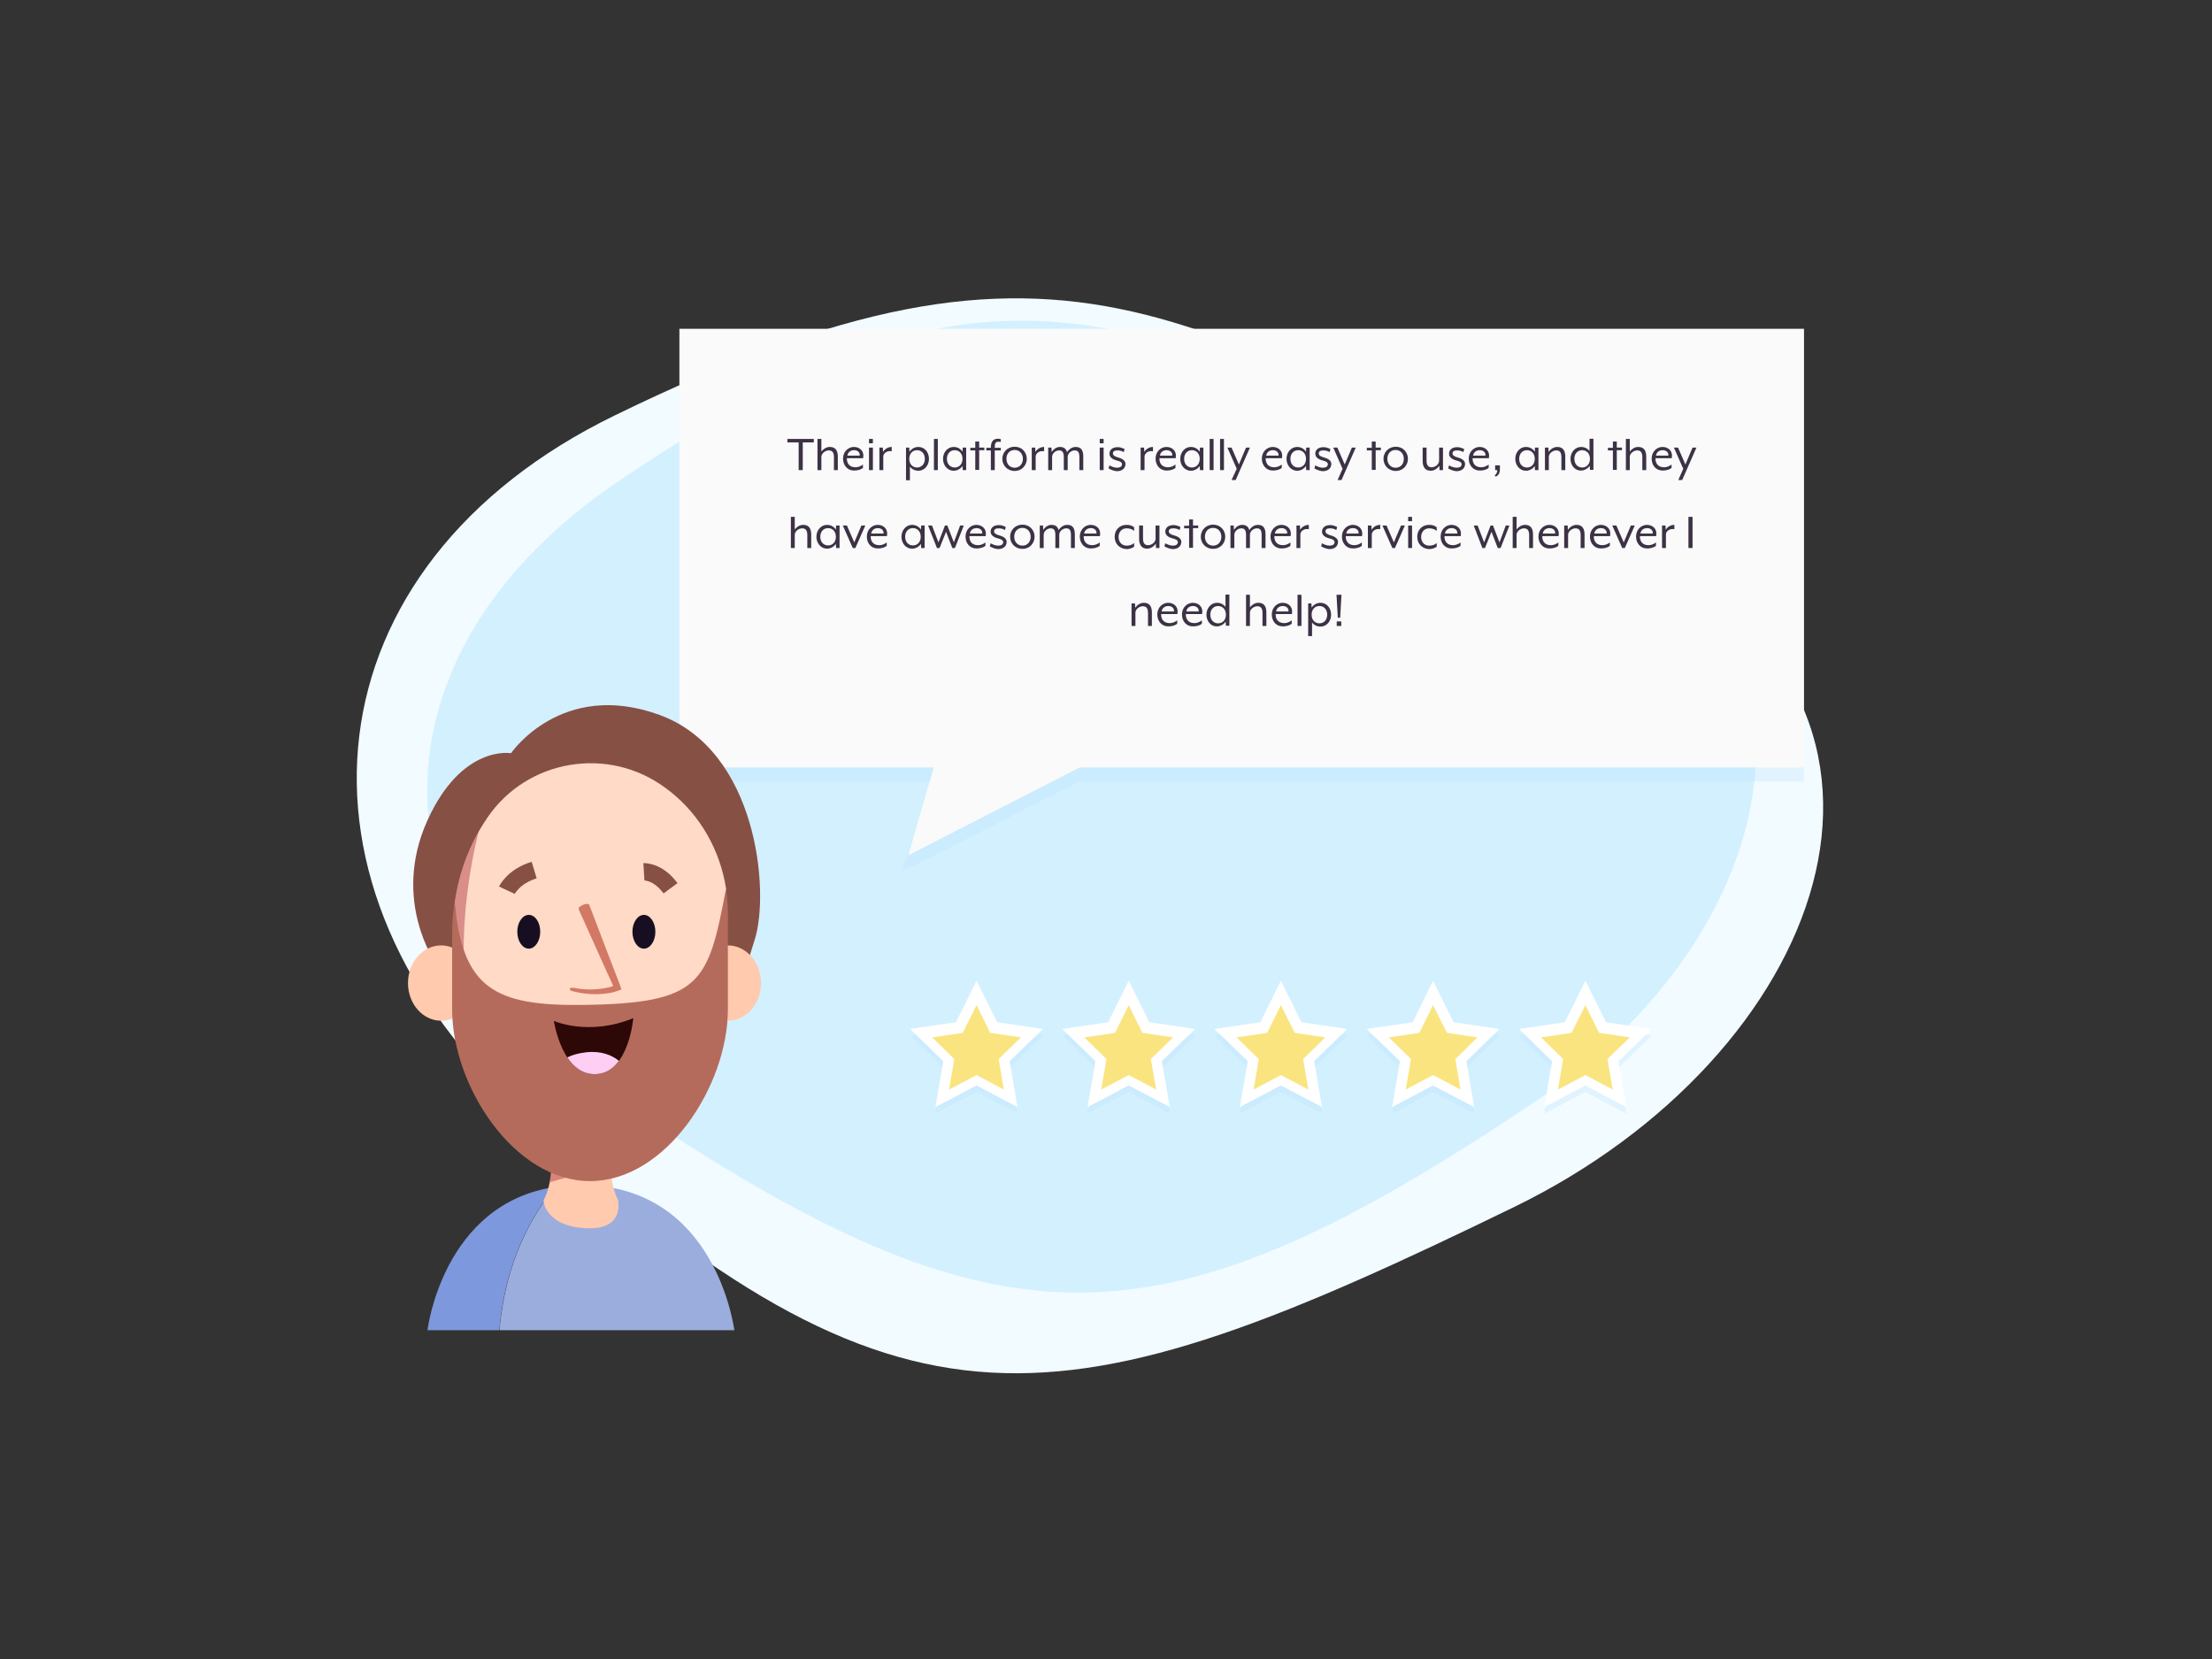 <?xml version="1.0" encoding="utf-8"?>
<!-- Generator: Adobe Illustrator 24.0.2, SVG Export Plug-In . SVG Version: 6.00 Build 0)  -->
<svg version="1.1" id="Layer_1" xmlns="http://www.w3.org/2000/svg" xmlns:xlink="http://www.w3.org/1999/xlink" x="0px" y="0px"
	 viewBox="0 0 1022 766.5" style="enable-background:new 0 0 1022 766.5;" xml:space="preserve">
<rect x="0" y="0" width="1022" height="766.5" fill="#333333" stroke="none"/>
<style type="text/css">
	.st0{fill:#F2FBFF;}
	.st1{fill:#D3F0FE;}
	.st2{opacity:0.3;fill:#B9E0FE;}
	.st3{fill:#FAFAFA;}
	.st4{fill:#3D3245;}
	.st5{fill:#FFFFFF;}
	.st6{fill:#FAE47F;}
	.st7{fill:#875044;}
	.st8{fill:#9BADDD;}
	.st9{fill:#7E98DD;}
	.st10{opacity:0.4;clip-path:url(#SVGID_2_);fill:#A11D30;}
	.st11{clip-path:url(#SVGID_5_);}
	.st12{opacity:0.4;clip-path:url(#SVGID_6_);fill:#A11D30;}
	.st13{opacity:0.4;clip-path:url(#SVGID_8_);fill:#A11D30;}
	.st14{fill:#B56B5B;}
	.st15{fill:#170F21;}
	.st16{fill:none;stroke:#875044;stroke-width:8;stroke-linejoin:round;stroke-miterlimit:10;}
	.st17{clip-path:url(#XMLID_5_);fill:#FFCEF5;}
	.st18{fill:#D17964;}
</style>
<g>
	<g>
		<path class="st0" d="M699.7,557.6c-211.6,103.1-281.4,115.1-456.5-42.2c-117.9-105.9-101.6-254.2,40.9-323.5
			c211.6-103.1,267.2-45.7,476,62.8C904.7,329.8,842.2,488.2,699.7,557.6z"/>
	</g>
	<g>
		<path class="st1" d="M711.3,507.6c-176.4,118.8-248.3,119.8-424.7,1c-118.8-79.9-119-206.8-0.2-286.7
			c176.4-118.8,226.8-75.4,425.7-0.2C858.2,276.9,830.1,427.7,711.3,507.6z"/>
	</g>
	<polygon class="st2" points="833.5,330.3 313.9,330.3 313.9,361.1 430.6,361.1 416.6,402.8 498.8,361.1 833.5,361.1 	"/>
	<polygon class="st3" points="833.5,151.9 313.9,151.9 313.9,354.6 431.4,354.6 419.6,395.2 498.8,354.6 833.5,354.6 	"/>
	<g>
		<g>
			<path class="st4" d="M368.9,204.4h-5.1v-1.6H376v1.6h-5.1v12.8h-1.9V204.4z"/>
			<path class="st4" d="M377.7,202.8h1.8v5.8c0.9-1.1,2.2-2.1,3.9-2.1c2.8,0,3.7,1.9,3.7,4.5v6.2h-1.8v-6c0-2.3-0.9-3.1-2.4-3.1
				c-1.5,0-3.4,1.3-3.4,3v6.1h-1.8V202.8z"/>
			<path class="st4" d="M389.5,211.9c0-3.3,2.5-5.4,5-5.4c2.6,0,4.4,1.7,4.4,4c0,0.4-0.1,0.8-0.1,1.2h-7.5c-0.1,1.8,0.7,4.2,4,4.2
				c1.2,0,2.6-0.6,3.4-1.3v1.6c-1,0.8-2.5,1.2-4,1.2C391.7,217.5,389.5,215.1,389.5,211.9z M397.2,210.5c0.2-1.4-0.9-2.5-2.6-2.5
				c-1.5,0-2.8,0.8-3.1,2.5H397.2z"/>
			<path class="st4" d="M401.5,202.8h1.8v2h-1.8V202.8z M401.5,206.8h1.8v10.4h-1.8V206.8z"/>
			<path class="st4" d="M406.3,206.8h1.6l0.1,2c0.7-1.3,2.3-2.3,4-2.3v2c-2-0.4-3.9,0.8-3.9,2.5v6.2h-1.8V206.8z"/>
			<path class="st4" d="M418.5,206.8h1.6l0.1,1.9c0.9-1.3,2.4-2.2,4.1-2.2c2.9,0,4.9,2.4,4.9,5.5s-2.1,5.5-4.9,5.5
				c-1.6,0-3-0.7-3.9-1.9v6.3h-1.8V206.8z M427.3,212c0-2.5-1.6-4-3.6-4s-3.6,1.5-3.6,4s1.6,4,3.6,4S427.3,214.5,427.3,212z"/>
			<path class="st4" d="M431.5,202.8h1.8v14.4h-1.8V202.8z"/>
			<path class="st4" d="M435.7,212c0-3,2.1-5.5,4.9-5.5c1.7,0,3.2,0.8,4.1,2.2l0.1-1.9h1.6v10.4h-1.6l-0.1-1.9
				c-0.9,1.3-2.4,2.2-4.1,2.2C437.8,217.5,435.7,215,435.7,212z M444.7,212c0-2.5-1.6-4-3.6-4s-3.6,1.5-3.6,4s1.6,4,3.6,4
				S444.7,214.5,444.7,212z"/>
			<path class="st4" d="M450.6,208.1h-2.3v-1.2h2.3V204h1.8v2.8h2.4v1.2h-2.4v9.1h-1.8V208.1z"/>
			<path class="st4" d="M457.8,208.1h-2.1v-1.2h2.1v0c0-3,1.2-4.2,3.3-4.2c0.5,0,1,0.1,1.3,0.2v1.3c-0.4-0.1-0.8-0.1-1.1-0.1
				c-1.3,0-1.7,0.6-1.7,2.7v0.1h2.8v1.2h-2.8v9.1h-1.8V208.1z"/>
			<path class="st4" d="M463.1,212c0-3,2.3-5.6,5.7-5.6c3.3,0,5.6,2.5,5.6,5.6c0,3-2.3,5.6-5.6,5.6C465.4,217.6,463.1,215,463.1,212
				z M472.6,212c0-2.3-1.5-4.1-3.8-4.1c-2.4,0-3.8,1.8-3.8,4.1c0,2.3,1.5,4.1,3.8,4.1S472.6,214.3,472.6,212z"/>
			<path class="st4" d="M476.7,206.8h1.6l0.1,2c0.7-1.3,2.3-2.3,4-2.3v2c-2-0.4-3.9,0.8-3.9,2.5v6.2h-1.8V206.8z"/>
			<path class="st4" d="M484.2,206.8h1.6l0.1,2c0.9-1.3,2.2-2.3,3.8-2.3c1.9,0,2.9,0.9,3.3,2.4c1.1-1.6,2.5-2.4,4-2.4
				c2.8,0,3.5,1.9,3.5,4.5v6.2h-1.8v-6c0-2.3-0.7-3.1-2.2-3.1c-1.5,0-3.2,1.3-3.2,3v6.1h-1.8v-6c0-2.3-0.7-3.1-2.2-3.1
				c-1.5,0-3.2,1.3-3.2,3v6.1h-1.8V206.8z"/>
			<path class="st4" d="M508.1,202.8h1.8v2h-1.8V202.8z M508.1,206.8h1.8v10.4h-1.8V206.8z"/>
			<path class="st4" d="M512.2,216.4l0.4-1.4c0.7,0.4,2,1.1,3.5,1.1c1.3,0,2.3-0.5,2.3-1.6c0-0.9-0.9-1.4-2.6-1.8
				c-2.2-0.6-3.2-1.7-3.2-3.1c0-1.6,1.2-3,3.8-3c1.7,0,3.2,0.9,3.2,0.9l-0.4,1.4c-0.7-0.5-1.8-0.8-2.9-0.8c-1.4,0-2.1,0.5-2.1,1.4
				c0,0.9,0.9,1.4,2.2,1.8c2.4,0.6,3.6,1.7,3.6,3c0,2.2-1.7,3.4-4,3.4C513.8,217.5,512.2,216.4,512.2,216.4z"/>
			<path class="st4" d="M527,206.8h1.6l0.1,2c0.7-1.3,2.3-2.3,4-2.3v2c-2-0.4-3.9,0.8-3.9,2.5v6.2H527V206.8z"/>
			<path class="st4" d="M533.9,211.9c0-3.3,2.5-5.4,5-5.4c2.6,0,4.4,1.7,4.4,4c0,0.4-0.1,0.8-0.1,1.2h-7.5c-0.1,1.8,0.7,4.2,4,4.2
				c1.2,0,2.6-0.6,3.4-1.3v1.6c-1,0.8-2.5,1.2-4,1.2C536.1,217.5,533.9,215.1,533.9,211.9z M541.6,210.5c0.2-1.4-0.9-2.5-2.6-2.5
				c-1.5,0-2.8,0.8-3.1,2.5H541.6z"/>
			<path class="st4" d="M545.3,212c0-3,2.1-5.5,4.9-5.5c1.7,0,3.2,0.8,4.1,2.2l0.1-1.9h1.6v10.4h-1.6l-0.1-1.9
				c-0.9,1.3-2.4,2.2-4.1,2.2C547.4,217.5,545.3,215,545.3,212z M554.3,212c0-2.5-1.6-4-3.6-4c-2,0-3.6,1.5-3.6,4s1.6,4,3.6,4
				C552.7,216,554.3,214.5,554.3,212z"/>
			<path class="st4" d="M558.9,202.8h1.8v14.4h-1.8V202.8z"/>
			<path class="st4" d="M563.7,202.8h1.8v14.4h-1.8V202.8z"/>
			<path class="st4" d="M571.4,216.6l-4.3-9.8h1.9l3.4,7.8l3.3-7.8h1.8l-6.6,15H569L571.4,216.6z"/>
			<path class="st4" d="M583,211.9c0-3.3,2.5-5.4,5-5.4c2.6,0,4.4,1.7,4.4,4c0,0.4-0.1,0.8-0.1,1.2h-7.5c-0.1,1.8,0.7,4.2,4,4.2
				c1.2,0,2.6-0.6,3.4-1.3v1.6c-1,0.8-2.5,1.2-4,1.2C585.2,217.5,583,215.1,583,211.9z M590.7,210.5c0.2-1.4-0.9-2.5-2.6-2.5
				c-1.5,0-2.8,0.8-3.1,2.5H590.7z"/>
			<path class="st4" d="M594.4,212c0-3,2.1-5.5,4.9-5.5c1.7,0,3.2,0.8,4.1,2.2l0.1-1.9h1.6v10.4h-1.6l-0.1-1.9
				c-0.9,1.3-2.4,2.2-4.1,2.2C596.5,217.5,594.4,215,594.4,212z M603.4,212c0-2.5-1.6-4-3.6-4c-2,0-3.6,1.5-3.6,4s1.6,4,3.6,4
				C601.8,216,603.4,214.5,603.4,212z"/>
			<path class="st4" d="M607.3,216.4l0.4-1.4c0.7,0.4,2,1.1,3.5,1.1c1.3,0,2.3-0.5,2.3-1.6c0-0.9-0.9-1.4-2.6-1.8
				c-2.2-0.6-3.2-1.7-3.2-3.1c0-1.6,1.2-3,3.8-3c1.7,0,3.2,0.9,3.2,0.9l-0.4,1.4c-0.7-0.5-1.8-0.8-2.9-0.8c-1.4,0-2.1,0.5-2.1,1.4
				c0,0.9,0.9,1.4,2.2,1.8c2.4,0.6,3.6,1.7,3.6,3c0,2.2-1.7,3.4-4,3.4C608.9,217.5,607.3,216.4,607.3,216.4z"/>
			<path class="st4" d="M620.3,216.6l-4.3-9.8h1.9l3.4,7.8l3.3-7.8h1.8l-6.6,15H618L620.3,216.6z"/>
			<path class="st4" d="M633.8,208.1h-2.3v-1.2h2.3V204h1.8v2.8h2.4v1.2h-2.4v9.1h-1.8V208.1z"/>
			<path class="st4" d="M639.2,212c0-3,2.3-5.6,5.7-5.6c3.3,0,5.6,2.5,5.6,5.6c0,3-2.3,5.6-5.6,5.6C641.5,217.6,639.2,215,639.2,212
				z M648.6,212c0-2.3-1.5-4.1-3.8-4.1c-2.4,0-3.8,1.8-3.8,4.1c0,2.3,1.5,4.1,3.8,4.1C647.2,216.1,648.6,214.3,648.6,212z"/>
			<path class="st4" d="M657.3,213v-6.2h1.8v6c0,2.3,0.9,3.1,2.4,3.1c1.5,0,3.4-1.3,3.4-3v-6.1h1.8v10.4h-1.6l-0.1-2
				c-0.8,1.2-2.3,2.3-4,2.3C658.3,217.5,657.3,215.5,657.3,213z"/>
			<path class="st4" d="M669.1,216.4l0.4-1.4c0.7,0.4,2,1.1,3.5,1.1c1.3,0,2.3-0.5,2.3-1.6c0-0.9-0.9-1.4-2.6-1.8
				c-2.2-0.6-3.2-1.7-3.2-3.1c0-1.6,1.2-3,3.8-3c1.7,0,3.2,0.9,3.2,0.9l-0.4,1.4c-0.7-0.5-1.8-0.8-2.9-0.8c-1.4,0-2.1,0.5-2.1,1.4
				c0,0.9,0.9,1.4,2.2,1.8c2.4,0.6,3.6,1.7,3.6,3c0,2.2-1.7,3.4-4,3.4C670.7,217.5,669.1,216.4,669.1,216.4z"/>
			<path class="st4" d="M678.6,211.9c0-3.3,2.5-5.4,5-5.4c2.6,0,4.4,1.7,4.4,4c0,0.4-0.1,0.8-0.1,1.2h-7.5c-0.1,1.8,0.7,4.2,4,4.2
				c1.2,0,2.6-0.6,3.4-1.3v1.6c-1,0.8-2.5,1.2-4,1.2C680.8,217.5,678.6,215.1,678.6,211.9z M686.3,210.5c0.2-1.4-0.9-2.5-2.6-2.5
				c-1.5,0-2.8,0.8-3.1,2.5H686.3z"/>
			<path class="st4" d="M690.6,219.6c0.8-0.5,1.2-1.5,1.2-2.4h-1V215h2.2v1.9c0,1.6-0.7,2.9-2,3.3L690.6,219.6z"/>
			<path class="st4" d="M700.1,212c0-3,2.1-5.5,4.9-5.5c1.7,0,3.2,0.8,4.1,2.2l0.1-1.9h1.6v10.4h-1.6l-0.1-1.9
				c-0.9,1.3-2.4,2.2-4.1,2.2C702.2,217.5,700.1,215,700.1,212z M709.1,212c0-2.5-1.6-4-3.6-4c-2,0-3.6,1.5-3.6,4s1.6,4,3.6,4
				C707.5,216,709.1,214.5,709.1,212z"/>
			<path class="st4" d="M713.8,206.8h1.6l0.1,2c0.8-1.2,2.3-2.3,4-2.3c2.8,0,3.7,1.9,3.7,4.5v6.2h-1.8v-6c0-2.3-0.9-3.1-2.4-3.1
				c-1.5,0-3.4,1.3-3.4,3v6.1h-1.8V206.8z"/>
			<path class="st4" d="M725.6,212c0-3,2.1-5.5,4.9-5.5c1.6,0,3,0.7,3.9,1.9v-5.7h1.8v14.4h-1.6l-0.1-1.9c-0.9,1.3-2.4,2.2-4.1,2.2
				C727.7,217.5,725.6,215,725.6,212z M734.6,212c0-2.5-1.6-4-3.6-4c-2,0-3.6,1.5-3.6,4s1.6,4,3.6,4C733,216,734.6,214.5,734.6,212z
				"/>
			<path class="st4" d="M745.2,208.1h-2.3v-1.2h2.3V204h1.8v2.8h2.4v1.2H747v9.1h-1.8V208.1z"/>
			<path class="st4" d="M751.2,202.8h1.8v5.8c0.9-1.1,2.2-2.1,3.9-2.1c2.8,0,3.7,1.9,3.7,4.5v6.2h-1.8v-6c0-2.3-0.9-3.1-2.4-3.1
				c-1.5,0-3.4,1.3-3.4,3v6.1h-1.8V202.8z"/>
			<path class="st4" d="M763.1,211.9c0-3.3,2.5-5.4,5-5.4c2.6,0,4.4,1.7,4.4,4c0,0.4-0.1,0.8-0.1,1.2h-7.5c-0.1,1.8,0.7,4.2,4,4.2
				c1.2,0,2.6-0.6,3.4-1.3v1.6c-1,0.8-2.5,1.2-4,1.2C765.2,217.5,763.1,215.1,763.1,211.9z M770.8,210.5c0.2-1.4-0.9-2.5-2.6-2.5
				c-1.5,0-2.8,0.8-3.1,2.5H770.8z"/>
			<path class="st4" d="M777.7,216.6l-4.3-9.8h1.9l3.4,7.8l3.3-7.8h1.8l-6.6,15h-1.8L777.7,216.6z"/>
			<path class="st4" d="M365.4,238.8h1.8v5.8c0.9-1.1,2.2-2.1,3.9-2.1c2.8,0,3.7,1.9,3.7,4.5v6.2H373v-6c0-2.3-0.9-3.1-2.4-3.1
				c-1.5,0-3.4,1.3-3.4,3v6.1h-1.8V238.8z"/>
			<path class="st4" d="M377.2,248c0-3,2.1-5.5,4.9-5.5c1.7,0,3.2,0.8,4.1,2.2l0.1-1.9h1.6v10.4h-1.6l-0.1-1.9
				c-0.9,1.3-2.4,2.2-4.1,2.2C379.3,253.5,377.2,251,377.2,248z M386.2,248c0-2.5-1.6-4-3.6-4s-3.6,1.5-3.6,4s1.6,4,3.6,4
				S386.2,250.5,386.2,248z"/>
			<path class="st4" d="M389.4,242.8h1.9l3.4,7.8l3.3-7.8h1.8l-4.6,10.4H394L389.4,242.8z"/>
			<path class="st4" d="M400.5,247.9c0-3.3,2.5-5.4,5-5.4c2.6,0,4.4,1.7,4.4,4c0,0.4-0.1,0.8-0.1,1.2h-7.5c-0.1,1.8,0.7,4.2,4,4.2
				c1.2,0,2.6-0.6,3.4-1.3v1.6c-1,0.8-2.5,1.2-4,1.2C402.6,253.5,400.5,251.1,400.5,247.9z M408.2,246.5c0.2-1.4-0.9-2.5-2.6-2.5
				c-1.5,0-2.8,0.8-3.1,2.5H408.2z"/>
			<path class="st4" d="M416.5,248c0-3,2.1-5.5,4.9-5.5c1.7,0,3.2,0.8,4.1,2.2l0.1-1.9h1.6v10.4h-1.6l-0.1-1.9
				c-0.9,1.3-2.4,2.2-4.1,2.2C418.5,253.5,416.5,251,416.5,248z M425.4,248c0-2.5-1.6-4-3.6-4s-3.6,1.5-3.6,4s1.6,4,3.6,4
				S425.4,250.5,425.4,248z"/>
			<path class="st4" d="M428.8,242.8h1.8l3,7.8l3-7.8h1.1l3,7.8l2.9-7.8h1.7l-4.1,10.4H440l-2.9-7.5l-3,7.5h-1.2L428.8,242.8z"/>
			<path class="st4" d="M446.1,247.9c0-3.3,2.5-5.4,5-5.4c2.6,0,4.4,1.7,4.4,4c0,0.4-0.1,0.8-0.1,1.2h-7.5c-0.1,1.8,0.7,4.2,4,4.2
				c1.2,0,2.6-0.6,3.4-1.3v1.6c-1,0.8-2.5,1.2-4,1.2C448.2,253.5,446.1,251.1,446.1,247.9z M453.8,246.5c0.2-1.4-0.9-2.5-2.6-2.5
				c-1.5,0-2.8,0.8-3.1,2.5H453.8z"/>
			<path class="st4" d="M457.3,252.4l0.4-1.4c0.7,0.4,2,1.1,3.5,1.1c1.3,0,2.3-0.5,2.3-1.6c0-0.9-0.9-1.4-2.6-1.8
				c-2.2-0.6-3.2-1.7-3.2-3.1c0-1.6,1.2-3,3.8-3c1.7,0,3.2,0.9,3.2,0.9l-0.4,1.4c-0.7-0.5-1.8-0.8-2.9-0.8c-1.4,0-2.1,0.5-2.1,1.4
				c0,0.9,0.9,1.4,2.2,1.8c2.4,0.6,3.6,1.7,3.6,3c0,2.2-1.7,3.4-4,3.4C458.9,253.5,457.3,252.4,457.3,252.4z"/>
			<path class="st4" d="M466.7,248c0-3,2.3-5.6,5.7-5.6c3.3,0,5.6,2.5,5.6,5.6c0,3-2.3,5.6-5.6,5.6C469,253.6,466.7,251,466.7,248z
				 M476.2,248c0-2.3-1.5-4.1-3.8-4.1c-2.4,0-3.8,1.8-3.8,4.1c0,2.3,1.5,4.1,3.8,4.1S476.2,250.3,476.2,248z"/>
			<path class="st4" d="M480.3,242.8h1.6l0.1,2c0.9-1.3,2.2-2.3,3.8-2.3c1.9,0,2.9,0.9,3.3,2.4c1.1-1.6,2.5-2.4,4-2.4
				c2.8,0,3.5,1.9,3.5,4.5v6.2h-1.8v-6c0-2.3-0.7-3.1-2.2-3.1c-1.5,0-3.2,1.3-3.2,3v6.1h-1.8v-6c0-2.3-0.7-3.1-2.2-3.1
				c-1.5,0-3.2,1.3-3.2,3v6.1h-1.8V242.8z"/>
			<path class="st4" d="M498.9,247.9c0-3.3,2.5-5.4,5-5.4c2.6,0,4.4,1.7,4.4,4c0,0.4-0.1,0.8-0.1,1.2h-7.5c-0.1,1.8,0.7,4.2,4,4.2
				c1.2,0,2.6-0.6,3.4-1.3v1.6c-1,0.8-2.5,1.2-4,1.2C501.1,253.5,498.9,251.1,498.9,247.9z M506.6,246.5c0.2-1.4-0.9-2.5-2.6-2.5
				c-1.5,0-2.8,0.8-3.1,2.5H506.6z"/>
			<path class="st4" d="M515,248c0-3.2,2.3-5.5,5.4-5.5c1.4,0,2.4,0.2,3.6,1.1v1.7c-1-0.9-2.3-1.2-3.5-1.2c-2.2,0-3.7,1.7-3.7,4
				c0,2.3,1.5,4,3.7,4c1.2,0,2.5-0.3,3.5-1.2v1.7c-1.2,0.8-2.3,1.1-3.6,1.1C517.2,253.5,515,251.2,515,248z"/>
			<path class="st4" d="M526.3,249v-6.2h1.8v6c0,2.3,0.9,3.1,2.4,3.1c1.5,0,3.4-1.3,3.4-3v-6.1h1.8v10.4h-1.6l-0.1-2
				c-0.8,1.2-2.3,2.3-4,2.3C527.3,253.5,526.3,251.5,526.3,249z"/>
			<path class="st4" d="M538,252.4l0.4-1.4c0.7,0.4,2,1.1,3.5,1.1c1.3,0,2.3-0.5,2.3-1.6c0-0.9-0.9-1.4-2.6-1.8
				c-2.2-0.6-3.2-1.7-3.2-3.1c0-1.6,1.2-3,3.8-3c1.7,0,3.2,0.9,3.2,0.9l-0.4,1.4c-0.7-0.5-1.8-0.8-2.9-0.8c-1.4,0-2.1,0.5-2.1,1.4
				c0,0.9,0.9,1.4,2.2,1.8c2.4,0.6,3.6,1.7,3.6,3c0,2.2-1.7,3.4-4,3.4C539.6,253.5,538,252.4,538,252.4z"/>
			<path class="st4" d="M549.4,244.1h-2.3v-1.2h2.3V240h1.8v2.8h2.4v1.2h-2.4v9.1h-1.8V244.1z"/>
			<path class="st4" d="M554.8,248c0-3,2.3-5.6,5.7-5.6c3.3,0,5.6,2.5,5.6,5.6c0,3-2.3,5.6-5.6,5.6C557.1,253.6,554.8,251,554.8,248
				z M564.3,248c0-2.3-1.5-4.1-3.8-4.1c-2.4,0-3.8,1.8-3.8,4.1c0,2.3,1.5,4.1,3.8,4.1C562.8,252.1,564.3,250.3,564.3,248z"/>
			<path class="st4" d="M568.4,242.8h1.6l0.1,2c0.9-1.3,2.2-2.3,3.8-2.3c1.9,0,2.9,0.9,3.3,2.4c1.1-1.6,2.5-2.4,4-2.4
				c2.8,0,3.5,1.9,3.5,4.5v6.2h-1.8v-6c0-2.3-0.7-3.1-2.2-3.1c-1.5,0-3.2,1.3-3.2,3v6.1h-1.8v-6c0-2.3-0.7-3.1-2.2-3.1
				c-1.5,0-3.2,1.3-3.2,3v6.1h-1.8V242.8z"/>
			<path class="st4" d="M587,247.9c0-3.3,2.5-5.4,5-5.4c2.6,0,4.4,1.7,4.4,4c0,0.4-0.1,0.8-0.1,1.2h-7.5c-0.1,1.8,0.7,4.2,4,4.2
				c1.2,0,2.6-0.6,3.4-1.3v1.6c-1,0.8-2.5,1.2-4,1.2C589.2,253.5,587,251.1,587,247.9z M594.7,246.5c0.2-1.4-0.9-2.5-2.6-2.5
				c-1.5,0-2.8,0.8-3.1,2.5H594.7z"/>
			<path class="st4" d="M599,242.8h1.6l0.1,2c0.7-1.3,2.3-2.3,4-2.3v2c-2-0.4-3.9,0.8-3.9,2.5v6.2H599V242.8z"/>
			<path class="st4" d="M610.4,252.4l0.4-1.4c0.7,0.4,2,1.1,3.5,1.1c1.3,0,2.3-0.5,2.3-1.6c0-0.9-0.9-1.4-2.6-1.8
				c-2.2-0.6-3.2-1.7-3.2-3.1c0-1.6,1.2-3,3.8-3c1.7,0,3.2,0.9,3.2,0.9l-0.4,1.4c-0.7-0.5-1.8-0.8-2.9-0.8c-1.4,0-2.1,0.5-2.1,1.4
				c0,0.9,0.9,1.4,2.2,1.8c2.4,0.6,3.6,1.7,3.6,3c0,2.2-1.7,3.4-4,3.4C612,253.5,610.4,252.4,610.4,252.4z"/>
			<path class="st4" d="M620,247.9c0-3.3,2.5-5.4,5-5.4c2.6,0,4.4,1.7,4.4,4c0,0.4-0.1,0.8-0.1,1.2h-7.5c-0.1,1.8,0.7,4.2,4,4.2
				c1.2,0,2.6-0.6,3.4-1.3v1.6c-1,0.8-2.5,1.2-4,1.2C622.2,253.5,620,251.1,620,247.9z M627.7,246.5c0.2-1.4-0.9-2.5-2.6-2.5
				c-1.5,0-2.8,0.8-3.1,2.5H627.7z"/>
			<path class="st4" d="M632,242.8h1.6l0.1,2c0.7-1.3,2.3-2.3,4-2.3v2c-2-0.4-3.9,0.8-3.9,2.5v6.2H632V242.8z"/>
			<path class="st4" d="M638.7,242.8h1.9l3.4,7.8l3.3-7.8h1.8l-4.6,10.4h-1.2L638.7,242.8z"/>
			<path class="st4" d="M650.6,238.8h1.8v2h-1.8V238.8z M650.6,242.8h1.8v10.4h-1.8V242.8z"/>
			<path class="st4" d="M654.8,248c0-3.2,2.3-5.5,5.4-5.5c1.4,0,2.4,0.2,3.6,1.1v1.7c-1-0.9-2.3-1.2-3.5-1.2c-2.2,0-3.7,1.7-3.7,4
				c0,2.3,1.5,4,3.7,4c1.2,0,2.5-0.3,3.5-1.2v1.7c-1.2,0.8-2.3,1.1-3.6,1.1C657,253.5,654.8,251.2,654.8,248z"/>
			<path class="st4" d="M665.6,247.9c0-3.3,2.5-5.4,5-5.4c2.6,0,4.4,1.7,4.4,4c0,0.4-0.1,0.8-0.1,1.2h-7.5c-0.1,1.8,0.7,4.2,4,4.2
				c1.2,0,2.6-0.6,3.4-1.3v1.6c-1,0.8-2.5,1.2-4,1.2C667.7,253.5,665.6,251.1,665.6,247.9z M673.3,246.5c0.2-1.4-0.9-2.5-2.6-2.5
				c-1.5,0-2.8,0.8-3.1,2.5H673.3z"/>
			<path class="st4" d="M680.9,242.8h1.8l3,7.8l3-7.8h1.1l3,7.8l2.9-7.8h1.7l-4.1,10.4H692l-2.9-7.5l-3,7.5h-1.2L680.9,242.8z"/>
			<path class="st4" d="M698.9,238.8h1.8v5.8c0.9-1.1,2.2-2.1,3.9-2.1c2.8,0,3.7,1.9,3.7,4.5v6.2h-1.8v-6c0-2.3-0.9-3.1-2.4-3.1
				c-1.5,0-3.4,1.3-3.4,3v6.1h-1.8V238.8z"/>
			<path class="st4" d="M710.8,247.9c0-3.3,2.5-5.4,5-5.4c2.6,0,4.4,1.7,4.4,4c0,0.4-0.1,0.8-0.1,1.2h-7.5c-0.1,1.8,0.7,4.2,4,4.2
				c1.2,0,2.6-0.6,3.4-1.3v1.6c-1,0.8-2.5,1.2-4,1.2C712.9,253.5,710.8,251.1,710.8,247.9z M718.5,246.5c0.2-1.4-0.9-2.5-2.6-2.5
				c-1.5,0-2.8,0.8-3.1,2.5H718.5z"/>
			<path class="st4" d="M722.7,242.8h1.6l0.1,2c0.8-1.2,2.3-2.3,4-2.3c2.8,0,3.7,1.9,3.7,4.5v6.2h-1.8v-6c0-2.3-0.9-3.1-2.4-3.1
				c-1.5,0-3.4,1.3-3.4,3v6.1h-1.8V242.8z"/>
			<path class="st4" d="M734.6,247.9c0-3.3,2.5-5.4,5-5.4c2.6,0,4.4,1.7,4.4,4c0,0.4-0.1,0.8-0.1,1.2h-7.5c-0.1,1.8,0.7,4.2,4,4.2
				c1.2,0,2.6-0.6,3.4-1.3v1.6c-1,0.8-2.5,1.2-4,1.2C736.8,253.5,734.6,251.1,734.6,247.9z M742.3,246.5c0.2-1.4-0.9-2.5-2.6-2.5
				c-1.5,0-2.8,0.8-3.1,2.5H742.3z"/>
			<path class="st4" d="M744.9,242.8h1.9l3.4,7.8l3.3-7.8h1.8l-4.6,10.4h-1.2L744.9,242.8z"/>
			<path class="st4" d="M755.9,247.9c0-3.3,2.5-5.4,5-5.4c2.6,0,4.4,1.7,4.4,4c0,0.4-0.1,0.8-0.1,1.2h-7.5c-0.1,1.8,0.7,4.2,4,4.2
				c1.2,0,2.6-0.6,3.4-1.3v1.6c-1,0.8-2.5,1.2-4,1.2C758.1,253.5,755.9,251.1,755.9,247.9z M763.6,246.5c0.2-1.4-0.9-2.5-2.6-2.5
				c-1.5,0-2.8,0.8-3.1,2.5H763.6z"/>
			<path class="st4" d="M767.9,242.8h1.6l0.1,2c0.7-1.3,2.3-2.3,4-2.3v2c-2-0.4-3.9,0.8-3.9,2.5v6.2h-1.8V242.8z"/>
			<path class="st4" d="M780.1,238.8h1.9v14.4h-1.9V238.8z"/>
			<path class="st4" d="M522.8,278.8h1.6l0.1,2c0.8-1.2,2.3-2.3,4-2.3c2.8,0,3.7,1.9,3.7,4.5v6.2h-1.8v-6c0-2.3-0.9-3.1-2.4-3.1
				c-1.5,0-3.4,1.3-3.4,3v6.1h-1.8V278.8z"/>
			<path class="st4" d="M534.7,283.9c0-3.3,2.5-5.4,5-5.4c2.6,0,4.4,1.7,4.4,4c0,0.4-0.1,0.8-0.1,1.2h-7.5c-0.1,1.8,0.7,4.2,4,4.2
				c1.2,0,2.6-0.6,3.4-1.3v1.6c-1,0.8-2.5,1.2-4,1.2C536.9,289.5,534.7,287.1,534.7,283.9z M542.4,282.5c0.2-1.4-0.9-2.5-2.6-2.5
				c-1.5,0-2.8,0.8-3.1,2.5H542.4z"/>
			<path class="st4" d="M546.1,283.9c0-3.3,2.5-5.4,5-5.4c2.6,0,4.4,1.7,4.4,4c0,0.4-0.1,0.8-0.1,1.2h-7.5c-0.1,1.8,0.7,4.2,4,4.2
				c1.2,0,2.6-0.6,3.4-1.3v1.6c-1,0.8-2.5,1.2-4,1.2C548.2,289.5,546.1,287.1,546.1,283.9z M553.8,282.5c0.2-1.4-0.9-2.5-2.6-2.5
				c-1.5,0-2.8,0.8-3.1,2.5H553.8z"/>
			<path class="st4" d="M557.4,284c0-3,2.1-5.5,4.9-5.5c1.6,0,3,0.7,3.9,1.9v-5.7h1.8v14.4h-1.6l-0.1-1.9c-0.9,1.3-2.4,2.2-4.1,2.2
				C559.5,289.5,557.4,287,557.4,284z M566.4,284c0-2.5-1.6-4-3.6-4c-2,0-3.6,1.5-3.6,4s1.6,4,3.6,4
				C564.8,288,566.4,286.5,566.4,284z"/>
			<path class="st4" d="M575.7,274.8h1.8v5.8c0.9-1.1,2.2-2.1,3.9-2.1c2.8,0,3.7,1.9,3.7,4.5v6.2h-1.8v-6c0-2.3-0.9-3.1-2.4-3.1
				c-1.5,0-3.4,1.3-3.4,3v6.1h-1.8V274.8z"/>
			<path class="st4" d="M587.6,283.9c0-3.3,2.5-5.4,5-5.4c2.6,0,4.4,1.7,4.4,4c0,0.4-0.1,0.8-0.1,1.2h-7.5c-0.1,1.8,0.7,4.2,4,4.2
				c1.2,0,2.6-0.6,3.4-1.3v1.6c-1,0.8-2.5,1.2-4,1.2C589.7,289.5,587.6,287.1,587.6,283.9z M595.3,282.5c0.2-1.4-0.9-2.5-2.6-2.5
				c-1.5,0-2.8,0.8-3.1,2.5H595.3z"/>
			<path class="st4" d="M599.5,274.8h1.8v14.4h-1.8V274.8z"/>
			<path class="st4" d="M604.3,278.8h1.6l0.1,1.9c0.9-1.3,2.4-2.2,4.1-2.2c2.9,0,4.9,2.4,4.9,5.5s-2.1,5.5-4.9,5.5
				c-1.6,0-3-0.7-3.9-1.9v6.3h-1.8V278.8z M613.2,284c0-2.5-1.6-4-3.6-4c-2,0-3.6,1.5-3.6,4s1.6,4,3.6,4
				C611.6,288,613.2,286.5,613.2,284z"/>
			<path class="st4" d="M617.5,274.8h2.3l-0.6,10.6h-1.1L617.5,274.8z M617.6,287.1h2.1v2.1h-2.1V287.1z"/>
		</g>
	</g>
	<g>
		<polygon class="st2" points="451.2,504.5 432.2,514.5 435.8,493.3 420.5,478.4 441.7,475.3 451.2,456.1 460.7,475.3 481.9,478.4 
			466.5,493.3 470.1,514.5 		"/>
		<polygon class="st5" points="451.2,501.5 432.2,511.5 435.8,490.3 420.5,475.4 441.7,472.3 451.2,453.1 460.7,472.3 481.9,475.4 
			466.5,490.3 470.1,511.5 		"/>
		<polygon class="st6" points="440.9,489.3 430.7,479.3 444.8,477.2 451.2,464.4 457.5,477.2 471.7,479.3 461.4,489.3 463.8,503.4 
			451.2,496.7 438.5,503.4 		"/>
		<polygon class="st2" points="521.5,504.5 502.5,514.5 506.1,493.3 490.8,478.4 512,475.3 521.5,456.1 531,475.3 552.2,478.4 
			536.8,493.3 540.5,514.5 		"/>
		<polygon class="st5" points="521.5,501.5 502.5,511.5 506.1,490.3 490.8,475.4 512,472.3 521.5,453.1 531,472.3 552.2,475.4 
			536.8,490.3 540.5,511.5 		"/>
		<polygon class="st6" points="511.2,489.3 501,479.3 515.2,477.2 521.5,464.4 527.8,477.2 542,479.3 531.7,489.3 534.2,503.4 
			521.5,496.7 508.8,503.4 		"/>
		<polygon class="st2" points="591.8,504.5 572.8,514.5 576.5,493.3 561.1,478.4 582.3,475.3 591.8,456.1 601.3,475.3 622.5,478.4 
			607.2,493.3 610.8,514.5 		"/>
		<polygon class="st5" points="591.8,501.5 572.8,511.5 576.5,490.3 561.1,475.4 582.3,472.3 591.8,453.1 601.3,472.3 622.5,475.4 
			607.2,490.3 610.8,511.5 		"/>
		<polygon class="st6" points="581.6,489.3 571.3,479.3 585.5,477.2 591.8,464.4 598.2,477.2 612.3,479.3 602.1,489.3 604.5,503.4 
			591.8,496.7 579.2,503.4 		"/>
		<polygon class="st2" points="662.1,504.5 643.2,514.5 646.8,493.3 631.4,478.4 652.7,475.3 662.1,456.1 671.6,475.3 692.8,478.4 
			677.5,493.3 681.1,514.5 		"/>
		<polygon class="st5" points="662.1,501.5 643.2,511.5 646.8,490.3 631.4,475.4 652.7,472.3 662.1,453.1 671.6,472.3 692.8,475.4 
			677.5,490.3 681.1,511.5 		"/>
		<polygon class="st6" points="651.9,489.3 641.7,479.3 655.8,477.2 662.1,464.4 668.5,477.2 682.6,479.3 672.4,489.3 674.8,503.4 
			662.1,496.7 649.5,503.4 		"/>
		<polygon class="st2" points="732.5,504.5 713.5,514.5 717.1,493.3 701.8,478.4 723,475.3 732.5,456.1 742,475.3 763.2,478.4 
			747.8,493.3 751.4,514.5 		"/>
		<polygon class="st5" points="732.5,501.5 713.5,511.5 717.1,490.3 701.8,475.4 723,472.3 732.5,453.1 742,472.3 763.2,475.4 
			747.8,490.3 751.4,511.5 		"/>
		<polygon class="st6" points="722.2,489.3 712,479.3 726.1,477.2 732.5,464.4 738.8,477.2 753,479.3 742.7,489.3 745.1,503.4 
			732.5,496.7 719.8,503.4 		"/>
	</g>
	<g>
		<path class="st7" d="M201.4,445.1c0,0-20.7-29-3.9-66.1c15.9-35.1,38.6-31,38.6-31s23.3-34.2,68.6-17.7s50.9,81.6,44.1,103.5
			c-17,55.2-9.6,28.3-9.6,28.3s-101.9-2.1-135.5-5C205.3,445.5,201.4,445.1,201.4,445.1z"/>
		<path class="st8" d="M268.4,547.5c-4.2,0-8.1,0.3-11.8,0.9c-10.6,12.8-23.1,34.2-25.8,66.2h108.5
			C339.2,614.6,331.2,547.5,268.4,547.5z"/>
		<path class="st9" d="M197.5,614.6h33.2c2.7-32,15.2-53.4,25.8-66.2C204.5,556.1,197.5,614.6,197.5,614.6z"/>
		<g>
			<defs>
				<path id="SVGID_1_" d="M285.5,511c0,0-8,27.6,0,43.3c0,0,3.3,13.2-12.9,13.2c-20.8,0-22-13.3-21.3-13.2c8-15.7,0-43.3,0-43.3
					l21.3-11.9L285.5,511z"/>
			</defs>
			<use xlink:href="#SVGID_1_"  style="overflow:visible;fill:#FFCAAD;"/>
			<clipPath id="SVGID_2_">
				<use xlink:href="#SVGID_1_"  style="overflow:visible;"/>
			</clipPath>
			<path class="st10" d="M220,397.6c0,0-32.7,140.5,93.8,119.7c126.5-20.8-90.8,37.4-90.8,37.4l-59-65v-75.1l33.5-25.3L220,397.6z"
				/>
		</g>
		<g>
			<defs>
				<ellipse id="SVGID_3_" cx="203.8" cy="454.2" rx="15.3" ry="17.4"/>
			</defs>
			<defs>
				<ellipse id="SVGID_4_" cx="336.3" cy="454.2" rx="15.3" ry="17.4"/>
			</defs>
			<use xlink:href="#SVGID_3_"  style="overflow:visible;fill:#FFCAAD;"/>
			<use xlink:href="#SVGID_4_"  style="overflow:visible;fill:#FFCAAD;"/>
			<clipPath id="SVGID_5_">
				<use xlink:href="#SVGID_3_"  style="overflow:visible;"/>
			</clipPath>
			<clipPath id="SVGID_6_" class="st11">
				<use xlink:href="#SVGID_4_"  style="overflow:visible;"/>
			</clipPath>
			<path class="st12" d="M220,403.6c0,0-32.7,140.5,93.8,119.7c126.5-20.8-90.8,37.4-90.8,37.4l-59-65v-75.1l33.5-25.3L220,403.6z"
				/>
		</g>
		<g>
			<defs>
				<path id="SVGID_7_" d="M268.5,509.4c54.1,2.2,64.4-41.5,67-98.6c-2.7-17.7-11.8-34.1-26.1-45.3c-0.6-0.5-1.3-1-2-1.5
					c-26.3-19.5-63.9-13.3-82.3,13.9c-2.4,3.5-4.6,7.3-6.6,11.4c-4.3,8.8-7,18.1-8.4,27.7C213.7,456.3,226.6,507.7,268.5,509.4z"/>
			</defs>
			<use xlink:href="#SVGID_7_"  style="overflow:visible;fill:#FFDAC6;"/>
			<clipPath id="SVGID_8_">
				<use xlink:href="#SVGID_7_"  style="overflow:visible;"/>
			</clipPath>
			<path class="st13" d="M221.2,384.1c0,0-44.7,162.6,92.6,139.2c126.4-21.5-90.8,37.4-90.8,37.4l-59-65v-75.1l33.5-25.3
				L221.2,384.1z"/>
		</g>
		<path class="st14" d="M269.8,464.3c-41.9,0.6-56-8-59.8-47.4c-0.7,4.9-1.1,9.8-1.1,14.8v34.7c0,35.2,28.5,79.3,63.7,79.3h0
			c35.2,0,63.7-44.1,63.7-79.3v-44.3c0-3.8-0.3-7.6-0.9-11.3C327.2,454.2,324,463.5,269.8,464.3z"/>
		<path class="st15" d="M249.6,430.5c0,4.3-2.4,7.8-5.3,7.8c-2.9,0-5.3-3.5-5.3-7.8c0-4.3,2.4-7.8,5.3-7.8
			C247.3,422.7,249.6,426.2,249.6,430.5z M297.5,422.7c-2.9,0-5.3,3.5-5.3,7.8c0,4.3,2.4,7.8,5.3,7.8s5.3-3.5,5.3-7.8
			C302.8,426.2,300.4,422.7,297.5,422.7z"/>
		<path class="st16" d="M234.2,411.3c0,0,3-6.4,12.6-9.3"/>
		<path class="st16" d="M297.5,402.8c0,0,6.4-0.4,12.3,7.6"/>
		<g>
			<defs>
				<path id="XMLID_153_" d="M255.9,471.7c0,0,16.2,7.2,36.7-1.3c0,0-2,24.2-16.3,25.8C259.8,498,255.9,471.7,255.9,471.7z"/>
			</defs>
			<use xlink:href="#XMLID_153_"  style="overflow:visible;fill:#2E0707;"/>
			<clipPath id="XMLID_5_">
				<use xlink:href="#XMLID_153_"  style="overflow:visible;"/>
			</clipPath>
			<path class="st17" d="M255.3,496.5c0,0,1.1-8.7,15.4-10.3c14.3-1.6,19.2,8.6,19.2,8.6l-18.3,11.8L255.3,496.5z"/>
		</g>
		<g>
			<g>
				<g>
					<path class="st18" d="M265.1,456.4c4.9,1,9.9,1,14.7,0.1c0.6-0.1,1.2-0.3,1.8-0.4l0.4-0.1l0.2-0.1l0.4-0.1l0.4-0.2l0.2-0.1
						l0.1,0c0,0,0-0.1,0-0.1l-0.4-0.8l-0.1-0.2l-0.1-0.3l-0.4-0.9l-0.8-1.7l-1.6-3.5l-12.5-27.8c-0.7-1.5,4.4-3.6,4.9-2l10.9,28.5
						l2.9,7.5c0.4,0.9,0.7,1.8,0.9,2.7c0,0.1,0.1,0.2,0.1,0.3l-0.3,0.1l-0.7,0.2c-0.4,0.2-0.9,0.3-1.3,0.5l-1.4,0.4l-0.7,0.2
						l-0.5,0.1c-0.7,0.1-1.3,0.2-2,0.3c-5.2,0.7-10.5,0.3-15.5-1C262.5,457.6,262.9,456,265.1,456.4z"/>
				</g>
			</g>
		</g>
	</g>
</g>
</svg>
